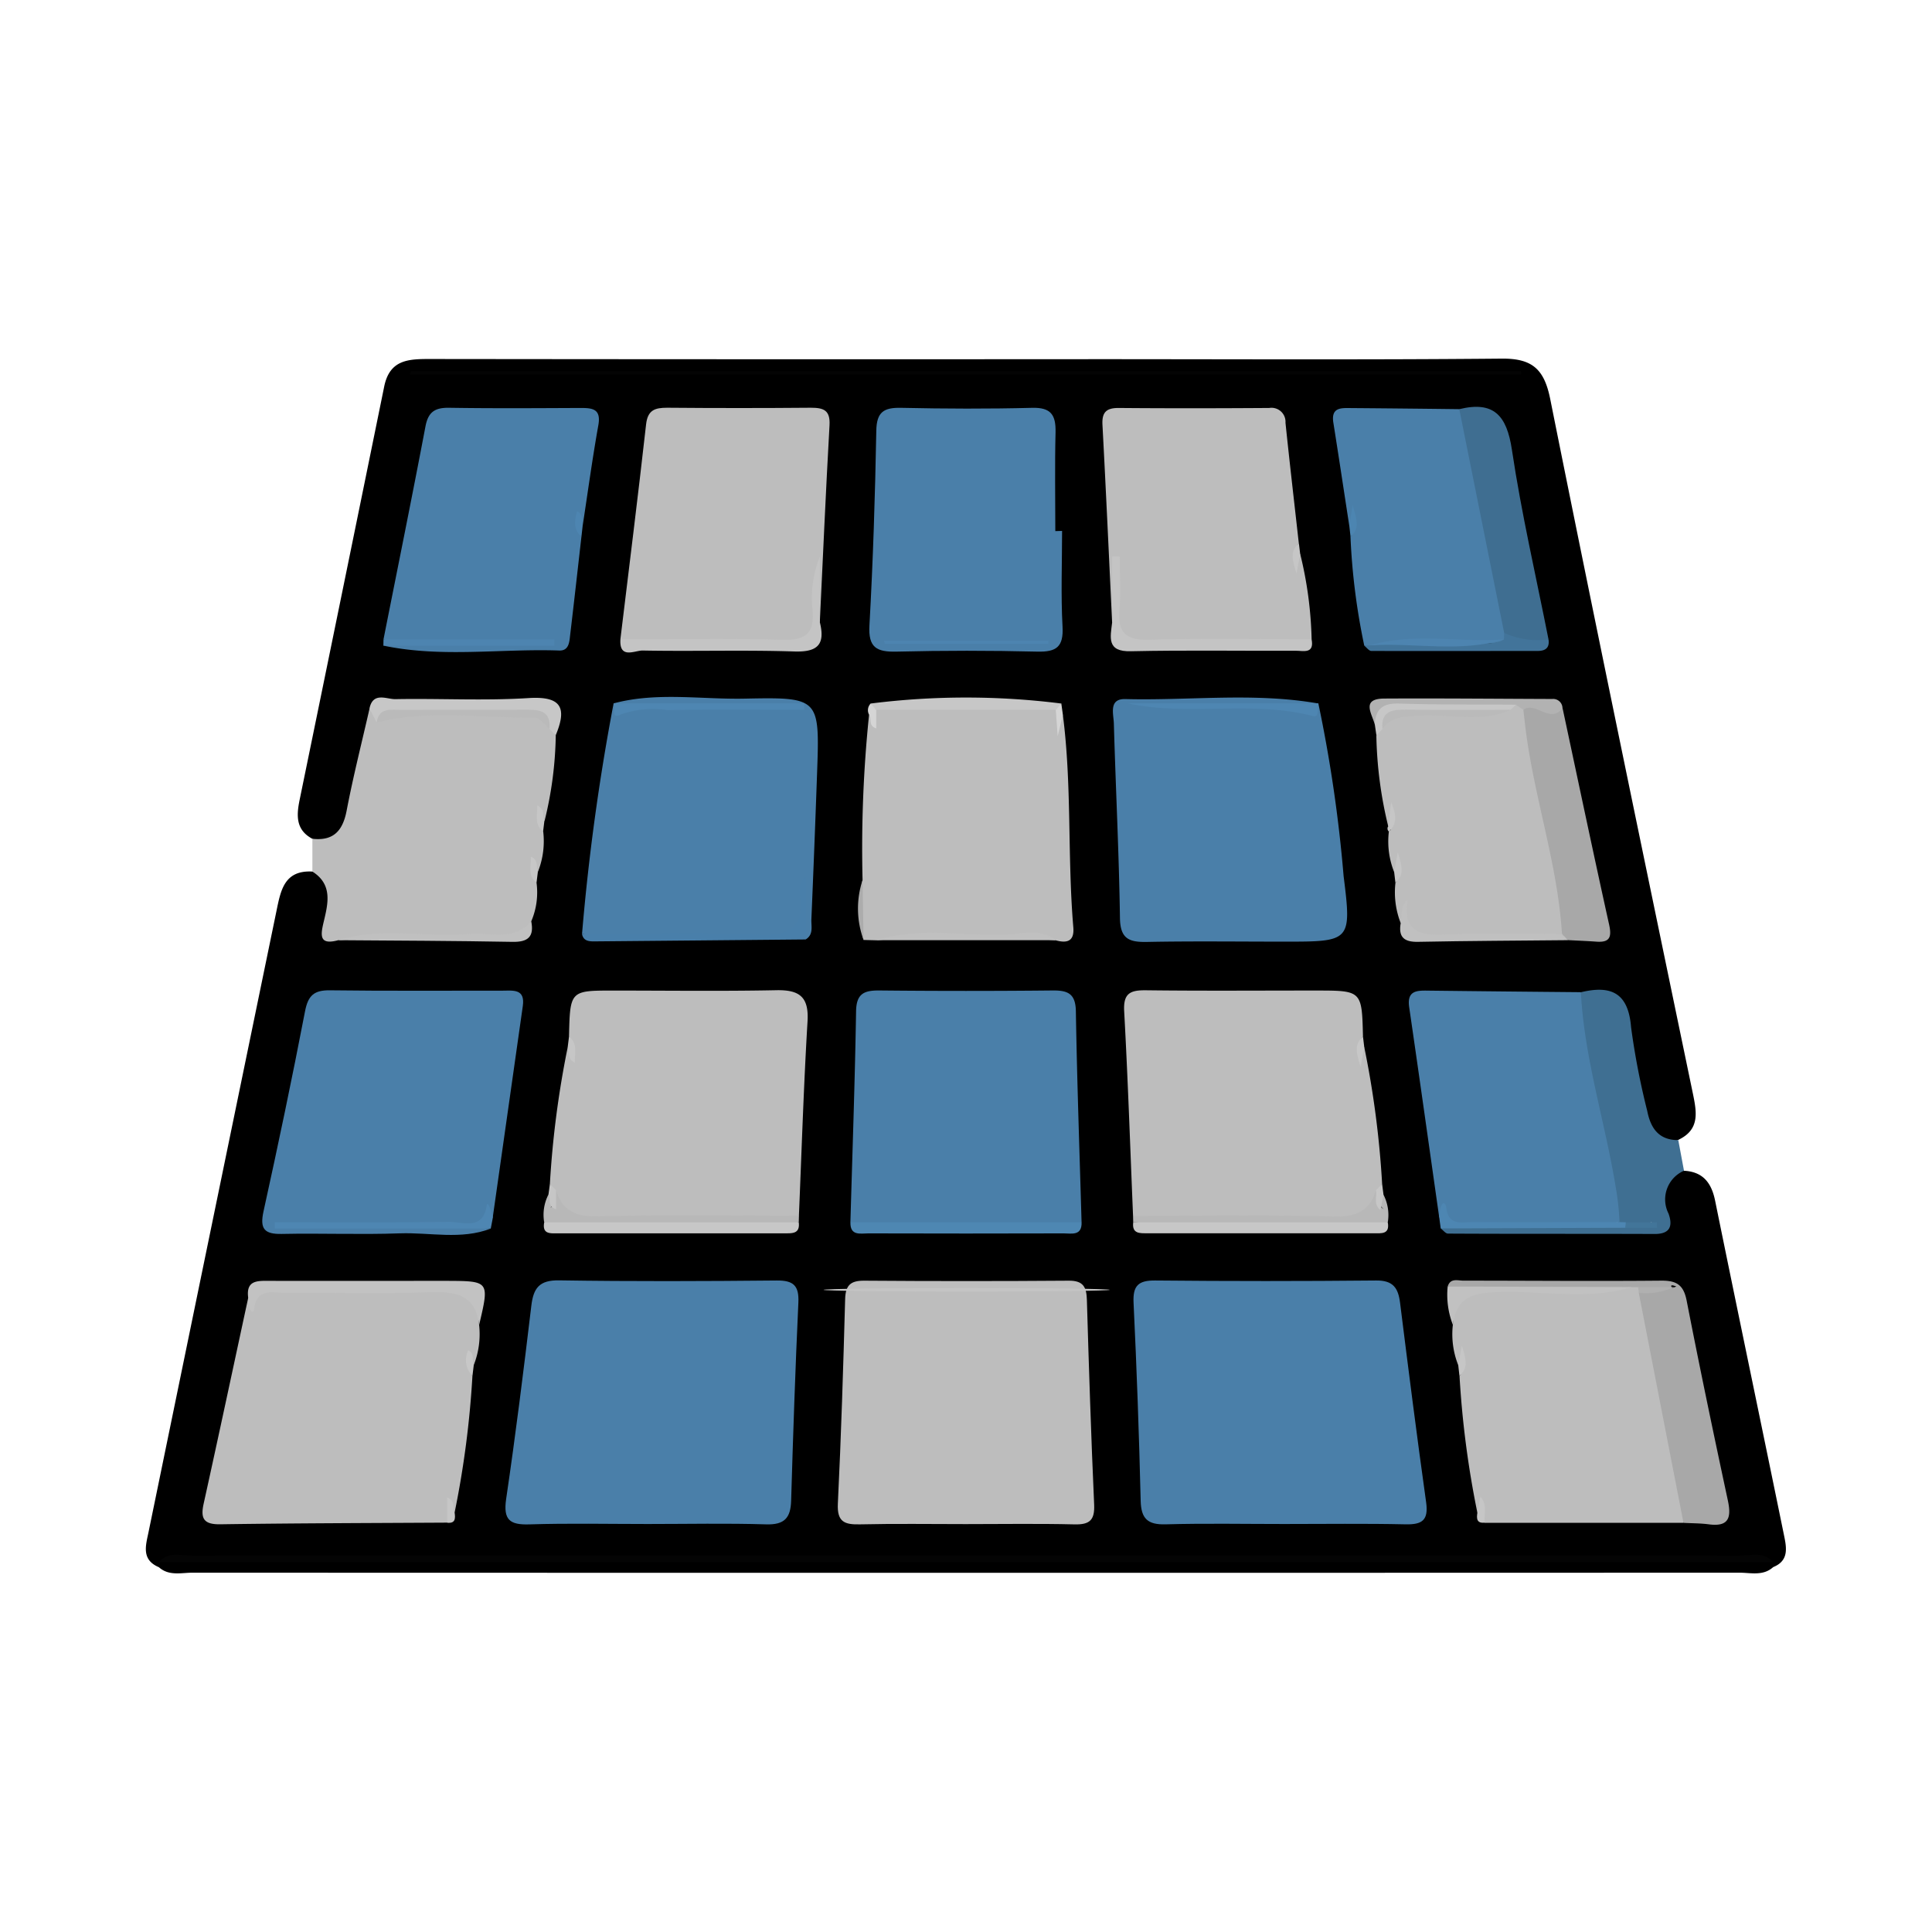 <svg xmlns="http://www.w3.org/2000/svg" width="81.396" height="81.396" viewBox="0 0 81.396 81.396">
  <g id="Grupo_845188" data-name="Grupo 845188" transform="translate(-240 -1286.742)">
    <rect id="Rectángulo_38178" data-name="Rectángulo 38178" width="81.396" height="81.396" transform="translate(240 1286.742)" fill="none"/>
    <g id="Grupo_845193" data-name="Grupo 845193" transform="translate(631.591 2231.944)">
      <path id="Trazado_572865" data-name="Trazado 572865" d="M-384.9-879.176c-.749-.318-.547-.924-.432-1.484q2.691-13.083,5.389-26.164c.178-.863.328-1.723,1.51-1.659.876.189.846.895.873,1.554.018.438-.089.929.587.959,1.956.016,3.908,0,5.86,0,.527,0,1.082.078,1.466-.418a3.028,3.028,0,0,0,.318-1.565,3.593,3.593,0,0,1,.1-.613,5.491,5.491,0,0,0,.18-1.636,3.334,3.334,0,0,1,.1-.634c.194-1.141.342-2.286.424-3.439.039-.5.37-1.159-.559-1.17-2.021-.025-4.042-.056-6.062.02a.7.7,0,0,0-.544.355c-.471,1.339-.51,2.779-.967,4.115-.279.814-.62,1.654-1.779,1.089-.7-.376-.665-.985-.532-1.636q1.787-8.7,3.562-17.408c.231-1.146,1.026-1.168,1.933-1.167q14.016.017,28.031.007c5.705,0,11.41.03,17.115-.023,1.285-.012,1.793.437,2.047,1.7,1.959,9.767,3.987,19.519,6.013,29.273.167.806.285,1.519-.624,1.945-1.055.455-1.375-.3-1.6-1.046a21.363,21.363,0,0,1-.739-3.261c-.155-1.121-.637-1.722-1.831-1.556-1.74.049-3.481,0-5.221.026-1.4.022-1.465.082-1.329,1.449.242,2.44.661,4.859.912,7.3a1.848,1.848,0,0,0,.32.54,65.48,65.48,0,0,0,8.044.155c.589.013.562-.423.573-.848.019-.742.089-1.475,1.115-1.462.8.041,1.161.505,1.315,1.263.957,4.7,1.94,9.388,2.9,14.083.108.524.224,1.087-.463,1.356a1.32,1.32,0,0,0-.5-.1q-33.5-.019-67,0A1.335,1.335,0,0,0-384.9-879.176Z"/>
      <path id="Trazado_572866" data-name="Trazado 572866" d="M-350.042-868.349a3.088,3.088,0,0,1-.223,1.63c-.188.648-.687.658-1.246.673a66.089,66.089,0,0,0-6.884.12c-.818.223-.746-.217-.613-.776.183-.77.385-1.57-.477-2.116l0-1.381c.89.1,1.282-.338,1.444-1.19.276-1.445.64-2.874.967-4.31a1.879,1.879,0,0,0,.771.03c1.788-.14,3.576-.056,5.364-.063a1.49,1.49,0,0,1,1.428.555,3.63,3.63,0,0,0,.28.621,15.974,15.974,0,0,1-.473,3.611.278.278,0,0,1-.17-.274.857.857,0,0,0,.114.713,3.5,3.5,0,0,1-.223,1.7.293.293,0,0,1-.165-.252A.923.923,0,0,0-350.042-868.349Z" transform="translate(-18.945 -39.665)" fill="#bdbdbd"/>
      <path id="Trazado_572867" data-name="Trazado 572867" d="M-383.422-742.61c0-.073.007-.147.012-.22a2.731,2.731,0,0,1,1.452-.133q32.541-.011,65.082,0a2.725,2.725,0,0,1,1.452.133q.008.109.012.219c-.423.381-.942.233-1.421.233q-32.584.011-65.168,0C-382.479-742.378-383-742.229-383.422-742.61Z" transform="translate(-1.476 -136.566)"/>
      <path id="Trazado_572868" data-name="Trazado 572868" d="M-173.215-824.019a1.319,1.319,0,0,0-.651,1.806c.184.511.079.862-.585.859-2.9-.012-5.805,0-8.708-.016-.1,0-.2-.14-.3-.214a.955.955,0,0,1,.586-.306,37.464,37.464,0,0,1,6.832.114,8.311,8.311,0,0,0,1.352.084c.23-.012.125-.183.077-.146-.334.256-.74.079-1.119.112a.539.539,0,0,1-.368-.213c-.814-2.737-1.2-5.563-1.764-8.351a1.353,1.353,0,0,1,.308-1.249c1.253-.3,1.995.008,2.111,1.475a31.48,31.48,0,0,0,.68,3.522c.143.728.483,1.236,1.309,1.233Z" transform="translate(-147.429 -71.86)" fill="#3f6f92"/>
      <path id="Trazado_572869" data-name="Trazado 572869" d="M-225.036-776.034c-1.663,0-3.328-.032-4.99.014-.754.021-1.031-.237-1.05-.989q-.1-4.178-.3-8.355c-.033-.714.206-.936.913-.929q4.653.045,9.306,0c.717-.008.931.315,1.009.938.352,2.808.707,5.615,1.1,8.418.1.744-.168.932-.865.917C-221.618-776.058-223.327-776.034-225.036-776.034Z" transform="translate(-112.458 -104.961)" fill="#4a7fa9"/>
      <path id="Trazado_572870" data-name="Trazado 572870" d="M-323.367-776.047c-1.663,0-3.327-.036-4.988.016-.827.026-1.1-.192-.977-1.063.4-2.709.738-5.428,1.062-8.147.089-.749.338-1.084,1.17-1.071,3.055.047,6.112.036,9.168.006.707-.007.946.216.913.929-.129,2.783-.223,5.567-.305,8.351-.021.728-.287,1.018-1.053.994C-320.04-776.083-321.7-776.047-323.367-776.047Z" transform="translate(-40.936 -104.948)" fill="#4a7fa9"/>
      <path id="Trazado_572871" data-name="Trazado 572871" d="M-272.13-776.006c-1.482,0-2.965-.023-4.446.011-.648.015-.974-.094-.937-.868.14-2.871.228-5.744.307-8.618.016-.574.212-.784.8-.78q4.311.032,8.623,0c.621-.005.746.279.762.814.085,2.873.177,5.746.306,8.618.03.661-.193.851-.831.835C-269.075-776.031-270.6-776.006-272.13-776.006Z" transform="translate(-78.779 -104.985)" fill="#bdbdbd"/>
      <path id="Trazado_572872" data-name="Trazado 572872" d="M-364.957-783.788a3.55,3.55,0,0,1-.226,1.7.294.294,0,0,1-.165-.252.925.925,0,0,0,.11.705,40.261,40.261,0,0,1-.751,5.76.433.433,0,0,1,0-.709c-.387.324-.01.819-.316,1.132-3.184.019-6.369.023-9.552.07-.692.01-.846-.231-.706-.864.637-2.885,1.252-5.775,1.875-8.662a1.991,1.991,0,0,1,1.56-.512c2.113.026,4.226.007,6.339.011C-365.091-785.4-365.091-785.4-364.957-783.788Z" transform="translate(-6.449 -105.601)" fill="#bdbdbd"/>
      <path id="Trazado_572873" data-name="Trazado 572873" d="M-232.479-822.06c-.12-2.874-.216-5.749-.374-8.621-.042-.766.265-.89.927-.882,2.383.029,4.766.01,7.15.011,1.938,0,1.938,0,1.984,1.938a.456.456,0,0,0-.123.346c0,.1-.045.2.025.289a.212.212,0,0,1,.153-.185,40.118,40.118,0,0,1,.752,5.758,1.436,1.436,0,0,0-.227.692.987.987,0,0,1-1.06.994q-4.244.114-8.489,0A1.111,1.111,0,0,1-232.479-822.06Z" transform="translate(-111.376 -71.918)" fill="#bdbdbd"/>
      <path id="Trazado_572874" data-name="Trazado 572874" d="M-322.425-823.418a40.523,40.523,0,0,1,.751-5.76.287.287,0,0,1,.167.261.894.894,0,0,0-.113-.708c.045-1.937.045-1.938,1.872-1.938,2.288,0,4.576.031,6.863-.015.973-.019,1.377.277,1.315,1.311-.164,2.729-.248,5.463-.364,8.2a1.65,1.65,0,0,1-1.254.378c-2.516.01-5.033.02-7.549-.006-.708-.008-1.377-.113-1.464-1.026A1.429,1.429,0,0,0-322.425-823.418Z" transform="translate(-45.999 -71.906)" fill="#bdbdbd"/>
      <path id="Trazado_572875" data-name="Trazado 572875" d="M-357.665-821.511c-1.251.481-2.549.157-3.823.2-1.659.06-3.321-.01-4.982.025-.739.015-.93-.217-.769-.951.617-2.8,1.207-5.611,1.749-8.429.128-.666.38-.893,1.049-.884,2.424.032,4.848.011,7.272.015.438,0,.96-.092.854.647q-.636,4.453-1.266,8.907c-.319.074-.523.354-.916.349-2.4-.029-4.8-.023-6.64-.014C-363.027-821.511-360.337-821.822-357.665-821.511Z" transform="translate(-13.25 -71.93)" fill="#4a7fa9"/>
      <path id="Trazado_572876" data-name="Trazado 572876" d="M-275.545-821.77c.085-2.963.19-5.926.239-8.89.012-.749.344-.881.989-.875q3.641.037,7.282,0c.646-.007.976.126.989.875.049,2.964.155,5.927.24,8.89a1.17,1.17,0,0,1-.741.258q-4.129.032-8.258,0A1.17,1.17,0,0,1-275.545-821.77Z" transform="translate(-80.218 -71.938)" fill="#4a7fa9"/>
      <path id="Trazado_572877" data-name="Trazado 572877" d="M-225.943-877a59.345,59.345,0,0,1,1.064,7.278c.347,2.753.292,2.76-2.488,2.76-1.929,0-3.859-.026-5.787.012-.751.015-1.135-.118-1.148-1.006-.04-2.735-.179-5.469-.257-8.2-.012-.4-.227-1.044.484-1.026,2.711.07,5.433-.288,8.133.187a47.929,47.929,0,0,1-5.838.091A45.948,45.948,0,0,0-225.943-877Z" transform="translate(-110.105 -38.568)" fill="#4a7fa9"/>
      <path id="Trazado_572878" data-name="Trazado 572878" d="M-317.411-867.336a93.826,93.826,0,0,1,1.331-9.719,41.056,41.056,0,0,0,5.446.138c.508.023,1.019,0,1.528.01-2.324-.113-4.655.161-6.975-.146,1.834-.489,3.7-.158,5.552-.2,3.128-.064,3.133-.018,3.021,3.137q-.109,3.08-.24,6.158c-.013.293.1.638-.234.848-.29-.5-.027-1.04-.123-1.4-.032,1.3-.033,1.324-1.538,1.292C-312.232-867.267-314.826-867.04-317.411-867.336Z" transform="translate(-49.659 -38.516)" fill="#4a7fa9"/>
      <path id="Trazado_572879" data-name="Trazado 572879" d="M-273.961-868.886a54.714,54.714,0,0,1,.274-6.965c.07.011.156.2.175.076a.564.564,0,0,1,.483-.528c2.279-.046,4.555-.042,6.827,0,.222.049.448.128.47.39s.089.2.21.068c.385,2.97.188,5.969.44,8.945.051.6-.265.682-.746.55a44.6,44.6,0,0,0-7.553,0l-.539-.014A5.89,5.89,0,0,1-273.961-868.886Z" transform="translate(-81.29 -39.237)" fill="#bdbdbd"/>
      <path id="Trazado_572880" data-name="Trazado 572880" d="M-180.562-776.067a40.4,40.4,0,0,1-.752-5.761.462.462,0,0,0,.12-.345c0-.1.047-.2-.024-.293a.211.211,0,0,1-.15.185,3.54,3.54,0,0,1-.227-1.7c.142-1.611.142-1.606,1.818-1.62,1.835-.015,3.67.041,5.5-.031a1.21,1.21,0,0,1,.472-.044.869.869,0,0,1,.3.353c.687,2.821,1.175,5.685,1.751,8.531a1.246,1.246,0,0,1-.132,1.152l-8.364,0c-.284-.317.027-.794-.271-1.106A.435.435,0,0,1-180.562-776.067Z" transform="translate(-148.787 -105.405)" fill="#bdbdbd"/>
      <path id="Trazado_572881" data-name="Trazado 572881" d="M-264.473-917.257c0,1.345-.054,2.692.019,4.033.047.857-.26,1.072-1.067,1.052q-2.96-.072-5.923,0c-.84.02-1.2-.165-1.145-1.108.153-2.732.239-5.468.289-8.2.014-.794.321-.979,1.047-.963,1.839.04,3.68.047,5.519,0,.793-.021,1,.3.986,1.023-.035,1.389-.01,2.781-.01,4.171Z" transform="translate(-82.372 -5.577)" fill="#4a7fa9"/>
      <path id="Trazado_572882" data-name="Trazado 572882" d="M-311.427-912.672c.365-3.019.744-6.036,1.083-9.058.069-.61.378-.7.894-.7q3.022.026,6.044,0c.539,0,.826.1.79.738-.156,2.767-.276,5.536-.409,8.3-.38-.549-.054-1.2-.187-1.673-.044-.064,0-.026,0,.01-.075,2.961.465,2.618-2.64,2.643q-2.083.017-4.166,0C-310.5-912.413-311.008-912.3-311.427-912.672Z" transform="translate(-54.027 -5.594)" fill="#bdbdbd"/>
      <path id="Trazado_572883" data-name="Trazado 572883" d="M-227.9-916.267a16.475,16.475,0,0,1,.481,3.6c-.782.506-1.654.229-2.482.255-1.472.047-2.949-.025-4.421.026-.959.033-1.44-.256-1.322-1.29a7.375,7.375,0,0,0,0-1.3c-.155.417.225,1.063-.18,1.6-.133-2.779-.259-5.557-.407-8.335-.028-.532.17-.71.689-.706,2.112.018,4.224.014,6.336,0a.591.591,0,0,1,.686.623c.176,1.7.373,3.388.562,5.082a.458.458,0,0,0-.123.347c0,.1-.045.2.025.288A.212.212,0,0,1-227.9-916.267Z" transform="translate(-108.913 -5.597)" fill="#bdbdbd"/>
      <path id="Trazado_572884" data-name="Trazado 572884" d="M-348.395-912.673c.593-2.991,1.2-5.979,1.769-8.975.117-.616.409-.79,1-.781,1.842.029,3.684.016,5.526.008.507,0,.881.032.756.73-.252,1.408-.444,2.827-.661,4.242a.3.3,0,0,1-.165-.249.907.907,0,0,0,.114.7c-.156,1.372-.309,2.744-.472,4.115-.036.3-.04.7-.471.681-2.467-.085-4.947.31-7.4-.206,2.452-.3,4.908-.042,6.985-.123-1.59-.045-3.559.009-5.528-.021A2.967,2.967,0,0,1-348.395-912.673Z" transform="translate(-27.039 -5.593)" fill="#4a7fa9"/>
      <path id="Trazado_572885" data-name="Trazado 572885" d="M-181.191-831.44c.149,2.806,1.027,5.484,1.473,8.239a10.9,10.9,0,0,1,.156,1.451c-2.31.291-4.63.066-6.944.13-.3.008-.359-.374-.652-.33-.421-2.954-.835-5.91-1.266-8.863-.1-.7.329-.7.805-.692Q-184.405-831.468-181.191-831.44Z" transform="translate(-143.798 -71.961)" fill="#4a7fa9"/>
      <path id="Trazado_572886" data-name="Trazado 572886" d="M-192.481-867.283a3.554,3.554,0,0,1-.221-1.7.461.461,0,0,0,.121-.346c0-.1.046-.2-.025-.29a.212.212,0,0,1-.152.185,3.5,3.5,0,0,1-.222-1.706c.051-.173.034.066.085-.106a2.4,2.4,0,0,0,.054-.527c-.037.145-.01.315-.166.412a17.345,17.345,0,0,1-.5-3.83,2.924,2.924,0,0,0,.276-.6c.361-.59.957-.557,1.532-.579,1.193-.046,2.39.078,3.581-.086a5.367,5.367,0,0,1,.649-.167.716.716,0,0,1,.456.475c.623,2.551.987,5.156,1.58,7.715a1.761,1.761,0,0,1-.224,1.653c-1.948.2-3.9.032-5.855.088-.444.013-.794-.066-.8-.613,0-.025-.061-.074-.07-.068A.5.5,0,0,0-192.481-867.283Z" transform="translate(-140.098 -39.029)" fill="#bdbdbd"/>
      <path id="Trazado_572887" data-name="Trazado 572887" d="M-199.579-917.418c-.224-1.453-.442-2.907-.673-4.358-.1-.649.334-.613.744-.61q2.28.018,4.561.046a1.066,1.066,0,0,1,.614.831c.483,2.7,1.129,5.367,1.557,8.076a1.353,1.353,0,0,1-.051.534.829.829,0,0,1-.266.382,50.824,50.824,0,0,1-5.4.165.665.665,0,0,1-.457-.029,27.924,27.924,0,0,1-.58-4.585.451.451,0,0,0,.123-.343c0-.1.048-.2-.025-.295A.211.211,0,0,1-199.579-917.418Z" transform="translate(-135.165 -5.624)" fill="#4a7fa9"/>
      <path id="Trazado_572888" data-name="Trazado 572888" d="M-174.358-786.053c-.09,0-.179,0-.269,0a54.412,54.412,0,0,1-7.752-.023c.111-.372.426-.25.664-.25,2.776,0,5.553.026,8.329,0,.655-.007.947.182,1.076.845.548,2.81,1.134,5.614,1.735,8.414.156.727.04,1.119-.8,1.008-.353-.047-.713-.043-1.069-.062l-1.883-9.689c.428-.292.954-.011,1.584-.27-.014,0-.29-.124-.2.03.029.048-.006.08-.105.08A3.171,3.171,0,0,1-174.358-786.053Z" transform="translate(-148.221 -104.922)" fill="#a8a8a8"/>
      <path id="Trazado_572889" data-name="Trazado 572889" d="M-315.393-743.214h-67.986c.391-.457.922-.269,1.391-.27q32.6-.014,65.2,0C-316.315-743.484-315.784-743.671-315.393-743.214Z" transform="translate(-1.507 -136.181)" fill="#040404"/>
      <path id="Trazado_572890" data-name="Trazado 572890" d="M-168.953-866.6c-.177-2.853-1.114-5.571-1.5-8.386-.048-.351-.085-.7-.126-1.057.528-.593,1.1,0,1.652-.066.65,3.039,1.288,6.08,1.96,9.115.115.521.04.764-.53.724-.4-.029-.8-.044-1.195-.065A.644.644,0,0,1-168.953-866.6Z" transform="translate(-156.832 -39.259)" fill="#a8a8a8"/>
      <path id="Trazado_572891" data-name="Trazado 572891" d="M-178.678-913.052l-1.891-9.426c1.454-.355,2,.264,2.217,1.708.4,2.68,1.016,5.329,1.542,7.99C-177.5-912.414-178.154-912.28-178.678-913.052Z" transform="translate(-149.542 -5.486)" fill="#3f6e91"/>
      <path id="Trazado_572892" data-name="Trazado 572892" d="M-344.234-928.142h46.763v.135h-46.818Z" transform="translate(-30.04 -1.423)" fill="#040404"/>
      <path id="Trazado_572893" data-name="Trazado 572893" d="M-359.8-784.377c-.17-1.326-1.062-1.406-2.156-1.368-2,.068-4,.009-6.006.026-.532,0-1.208-.228-1.322.685-.032.253-.174.027-.2-.063a2.131,2.131,0,0,1-.045-.4c-.112-.783.415-.73.931-.729,2.472.006,4.944,0,7.417,0C-359.366-786.219-359.366-786.219-359.8-784.377Z" transform="translate(-11.603 -105.013)" fill="#c2c2c2"/>
      <path id="Trazado_572894" data-name="Trazado 572894" d="M-220.724-795.991c.092.512-.271.459-.58.459q-4.772,0-9.545,0c-.319,0-.66.029-.6-.462,2.924-.3,5.857-.082,8.785-.112C-222.026-796.111-221.343-796.437-220.724-795.991Z" transform="translate(-112.399 -97.712)" fill="#c7c7c7"/>
      <path id="Trazado_572895" data-name="Trazado 572895" d="M-312.627-795.98c.059.491-.282.462-.6.462q-4.772,0-9.545,0c-.308,0-.671.053-.58-.459.526-.439,1.121-.111,1.674-.119,2.581-.037,5.163-.023,7.744-.011A2.394,2.394,0,0,1-312.627-795.98Z" transform="translate(-45.312 -97.724)" fill="#c7c7c7"/>
      <path id="Trazado_572896" data-name="Trazado 572896" d="M-311.434-895.731c2.294,0,4.588-.04,6.881.018.959.024,1.291-.311,1.215-1.242a4.684,4.684,0,0,1,.308-2.263v2.773c.226.916-.078,1.257-1.067,1.225-2.133-.069-4.269,0-6.4-.04C-310.826-895.265-311.485-894.882-311.434-895.731Z" transform="translate(-54.019 -22.535)" fill="#c4c4c4"/>
      <path id="Trazado_572897" data-name="Trazado 572897" d="M-234.87-896.447v-2.774l.32,0c0,.754.049,1.512-.012,2.261-.076.932.258,1.266,1.215,1.241,2.292-.058,4.587-.018,6.88-.018.123.632-.352.483-.665.484-2.313.01-4.627-.029-6.939.021C-235.117-895.2-234.941-895.823-234.87-896.447Z" transform="translate(-109.866 -22.533)" fill="#c4c4c4"/>
      <path id="Trazado_572898" data-name="Trazado 572898" d="M-275.546-795.378h9.739c.017.589-.428.468-.758.469q-4.112.012-8.224,0C-275.118-794.91-275.563-794.789-275.546-795.378Z" transform="translate(-80.216 -98.33)" fill="#4e87b2"/>
      <path id="Trazado_572899" data-name="Trazado 572899" d="M-350.262-876.175l-.3-.605c.156-.7.719-.376,1.091-.383,1.869-.035,3.744.073,5.606-.045,1.4-.089,1.628.416,1.146,1.571l-.257-.269c-.155-.365-.277-.7-.813-.689-1.946.033-3.892.005-5.839.017A.707.707,0,0,0-350.262-876.175Z" transform="translate(-25.461 -38.584)" fill="#c7c7c7"/>
      <path id="Trazado_572900" data-name="Trazado 572900" d="M-264.587-876.713h-7.565a.531.531,0,0,1-.234-.261,32.083,32.083,0,0,1,8.033,0A.533.533,0,0,1-264.587-876.713Z" transform="translate(-82.523 -38.588)" fill="#c7c7c7"/>
      <path id="Trazado_572901" data-name="Trazado 572901" d="M-312.635-799.015H-323.36a1.864,1.864,0,0,1,.18-1.172.393.393,0,0,1,.162.445c-.016.077-.093.11-.071.105.275-.141-.044-.553.23-.731.27.882.842,1.127,1.767,1.1,2.82-.07,5.643-.026,8.465-.026Z" transform="translate(-45.304 -94.69)" fill="#b8b8b8"/>
      <path id="Trazado_572902" data-name="Trazado 572902" d="M-220.725-799.014H-231.45l-.007-.273c2.822,0,5.645-.044,8.465.026.924.023,1.5-.222,1.767-1.1.275.181-.046.595.327.785-.305-.237-.193-.421-.007-.6A1.872,1.872,0,0,1-220.725-799.014Z" transform="translate(-112.398 -94.69)" fill="#b8b8b8"/>
      <path id="Trazado_572903" data-name="Trazado 572903" d="M-317.411-846.854c2.474,0,4.952-.09,7.419.034,1.449.073,1.972-.4,1.747-1.8a.7.7,0,0,1,.263-.644v2.64q-4.464.041-8.929.081C-317.136-846.542-317.357-846.569-317.411-846.854Z" transform="translate(-49.659 -58.998)" fill="#497faa"/>
      <path id="Trazado_572904" data-name="Trazado 572904" d="M-186.424-876.693c-.524.677-1.115-.3-1.652.066l-.309-.213a15.743,15.743,0,0,1-4.281.2,1.958,1.958,0,0,0-1.665.64c-.118-.465-.6-1.1.412-1.1,2.356-.013,4.711.01,7.067.018A.392.392,0,0,1-186.424-876.693Z" transform="translate(-139.339 -38.672)" fill="#b2b2b2"/>
      <path id="Trazado_572905" data-name="Trazado 572905" d="M-356.255-797.18h-9.1v-.266c2.449,0,4.9.021,7.345-.016.582-.009,1.426.386,1.587-.7.017-.114.094-.1.258.51Q-356.212-797.414-356.255-797.18Z" transform="translate(-14.66 -96.261)" fill="#4e86b2"/>
      <path id="Trazado_572906" data-name="Trazado 572906" d="M-182.436-785.351l7.752.023c-1.775.544-3.593.174-5.388.207-1.091.02-1.972.069-2.146,1.381A3.5,3.5,0,0,1-182.436-785.351Z" transform="translate(-148.164 -105.649)" fill="#c1c1c1"/>
      <path id="Trazado_572907" data-name="Trazado 572907" d="M-189.488-887.312a3.4,3.4,0,0,0,1.868.272c.054.351-.123.488-.45.489-2.338,0-4.676.007-7.014,0-.1,0-.2-.146-.3-.223l.239-.012a35.185,35.185,0,0,1,4.222-.117c.476-.026.972.132,1.427-.133Z" transform="translate(-138.732 -31.226)" fill="#42749a"/>
      <path id="Trazado_572908" data-name="Trazado 572908" d="M-183.694-797.744a2.5,2.5,0,0,1,.053-.4c.091-.306.214-.233.246.014.1.759.679.578,1.134.581,2.054.013,4.108,0,6.162,0l.258.008c.1.064.127.119.086.167a.153.153,0,0,1-.113.065l-7.764.027Q-183.663-797.511-183.694-797.744Z" transform="translate(-147.261 -96.166)" fill="#4d86b2"/>
      <path id="Trazado_572909" data-name="Trazado 572909" d="M-182.975-844.253l.258.264c-2.108.021-4.216.028-6.323.07-.595.012-.832-.207-.729-.79.089-.287-.073-.628.29-.986-.209,1.378.528,1.509,1.562,1.464C-186.273-844.3-184.623-844.252-182.975-844.253Z" transform="translate(-142.81 -61.603)" fill="silver"/>
      <path id="Trazado_572910" data-name="Trazado 572910" d="M-355.438-841.517c1.815-.57,3.679-.106,5.513-.266.89-.078,1.882.325,2.618-.527.125.637-.127.875-.781.863C-350.538-841.491-352.988-841.5-355.438-841.517Z" transform="translate(-21.902 -64.074)" fill="silver"/>
      <path id="Trazado_572911" data-name="Trazado 572911" d="M-271.5-840.244c1.812-.568,3.67-.157,5.505-.239.674-.03,1.418-.268,2.047.239Z" transform="translate(-83.172 -65.348)" fill="silver"/>
      <path id="Trazado_572912" data-name="Trazado 572912" d="M-348.395-886.306h7.2l0,.268H-348.4Q-348.4-886.172-348.395-886.306Z" transform="translate(-27.039 -31.96)" fill="#4d84b0"/>
      <path id="Trazado_572913" data-name="Trazado 572913" d="M-193.741-875.406c.026-.657.342-.906,1.019-.884,1.641.052,3.285.036,4.927.048l-.231.216a24.349,24.349,0,0,1-4.193.119c-.554.016-1.06,0-1.2.688l-.256.268Z" transform="translate(-139.928 -39.271)" fill="#c7c7c7"/>
      <path id="Trazado_572914" data-name="Trazado 572914" d="M-274.192-848.75q.021,1.259.042,2.518A3.824,3.824,0,0,1-274.192-848.75Z" transform="translate(-81.059 -59.373)" fill="#acacac"/>
      <path id="Trazado_572915" data-name="Trazado 572915" d="M-206.238-900.841l-.154.822c-.191-.585-.275-.947.1-1.271Z" transform="translate(-130.576 -21.023)" fill="#c6c6c6"/>
      <path id="Trazado_572916" data-name="Trazado 572916" d="M-190.728-852.233l.153-.82c.191.584.273.946-.1,1.27Z" transform="translate(-142.127 -56.232)" fill="#c6c6c6"/>
      <path id="Trazado_572917" data-name="Trazado 572917" d="M-325.21-851.317c-.373-.292-.231-.671-.237-1.1.356.173.193.461.293.646Z" transform="translate(-43.777 -56.697)" fill="#c7c7c7"/>
      <path id="Trazado_572918" data-name="Trazado 572918" d="M-191.734-859.89l.12-1.013c.237.556.251.918-.094,1.234A.161.161,0,0,1-191.734-859.89Z" transform="translate(-141.369 -50.502)" fill="#c6c6c6"/>
      <path id="Trazado_572919" data-name="Trazado 572919" d="M-324.2-859.316c-.381-.292-.238-.672-.247-1.1.363.182.2.476.3.664Z" transform="translate(-44.51 -50.855)" fill="#c6c6c6"/>
      <path id="Trazado_572920" data-name="Trazado 572920" d="M-319.59-824.347c.375.292.233.671.244,1.1-.362-.177-.2-.468-.3-.654Z" transform="translate(-48.028 -77.185)" fill="#c6c6c6"/>
      <path id="Trazado_572921" data-name="Trazado 572921" d="M-196.245-823.895l-.154.821c-.19-.585-.274-.947.1-1.271Z" transform="translate(-137.869 -77.188)" fill="#c7c7c7"/>
      <path id="Trazado_572922" data-name="Trazado 572922" d="M-243.51-876.03l.234-.26.066.475-.22.9C-243.471-875.49-243.491-875.76-243.51-876.03Z" transform="translate(-103.601 -39.271)" fill="#d5d5d5"/>
      <path id="Trazado_572923" data-name="Trazado 572923" d="M-272.693-876.293l.234.261v.788c-.356-.119-.172-.419-.3-.575A.4.4,0,0,1-272.693-876.293Z" transform="translate(-82.216 -39.269)" fill="#d5d5d5"/>
      <path id="Trazado_572924" data-name="Trazado 572924" d="M-193.258-800.909l-.129.653c-.315-.257-.133-.571-.19-.836l.261-.269Q-193.287-801.135-193.258-800.909Z" transform="translate(-140.046 -93.963)" fill="#c7c7c7"/>
      <path id="Trazado_572925" data-name="Trazado 572925" d="M-322.326-801.094v.8c-.4-.132-.2-.443-.321-.619l.06-.45Z" transform="translate(-45.837 -93.962)" fill="#c6c6c6"/>
      <path id="Trazado_572926" data-name="Trazado 572926" d="M-197.718-906.375l.137-.883c.2.65.291,1.013-.086,1.336Z" transform="translate(-137.025 -16.667)" fill="#4c85b1"/>
      <path id="Trazado_572927" data-name="Trazado 572927" d="M-335.216-774.3a.931.931,0,0,1-.179-1.071c.3.144.135.432.234.618Z" transform="translate(-36.47 -112.938)" fill="#c7c7c7"/>
      <path id="Trazado_572928" data-name="Trazado 572928" d="M-180.73-775.3l.151-.82c.193.587.273.949-.1,1.273Z" transform="translate(-149.425 -112.389)" fill="#c6c6c6"/>
      <path id="Trazado_572929" data-name="Trazado 572929" d="M-338.451-751.393v-1.068c.382.164.211.46.315.645C-338.1-751.568-338.106-751.355-338.451-751.393Z" transform="translate(-34.301 -129.656)" fill="#c6c6c6"/>
      <path id="Trazado_572930" data-name="Trazado 572930" d="M-177.788-751.912l.127-.68c.325.38.127.761.188,1.1C-177.82-751.451-177.828-751.664-177.788-751.912Z" transform="translate(-151.56 -129.561)" fill="#c6c6c6"/>
      <path id="Trazado_572931" data-name="Trazado 572931" d="M-318.227-905.206c-.343-.3-.3-.662-.184-1.071.31.138.14.429.235.617Z" transform="translate(-48.868 -17.383)" fill="#4d85b1"/>
      <path id="Trazado_572932" data-name="Trazado 572932" d="M-349.453-874.791c.1-.657.609-.534,1.035-.536,1.738-.008,3.475.005,5.213-.008.582,0,1.1.014,1.039.813-.206-.166-.414-.479-.618-.476C-345.008-874.97-347.247-875.358-349.453-874.791Z" transform="translate(-26.271 -39.968)" fill="#bababa"/>
      <path id="Trazado_572933" data-name="Trazado 572933" d="M-154.717-795.128a.857.857,0,0,0,.028-.231h1.314l.006.231Z" transform="translate(-168.412 -98.344)" fill="#427599"/>
      <ellipse id="Elipse_7101" data-name="Elipse 7101" cx="6.031" cy="0.075" rx="6.031" ry="0.075" transform="translate(-356.897 -890.936)" fill="#c4c4c4"/>
      <path id="Trazado_572934" data-name="Trazado 572934" d="M-224.237-876.328c-.047.2.043.608-.208.542-2.583-.684-5.223.021-7.817-.54h8.026Z" transform="translate(-111.811 -39.243)" fill="#4e86b2"/>
      <path id="Trazado_572935" data-name="Trazado 572935" d="M-312.487-876.327h8.032l0,.271c-1.921,0-3.842-.023-5.762.013a4.079,4.079,0,0,0-1.966.184c-.444.227-.2-.3-.306-.469Z" transform="translate(-53.253 -39.243)" fill="#4e86b2"/>
      <path id="Trazado_572936" data-name="Trazado 572936" d="M-152.681-785.257h1.515a2.843,2.843,0,0,1-1.488.238A1.435,1.435,0,0,0-152.681-785.257Z" transform="translate(-169.898 -105.718)" fill="#b0b0b0"/>
      <path id="Trazado_572937" data-name="Trazado 572937" d="M-270.306-886.087h6.925v.133h-6.889Z" transform="translate(-84.042 -32.12)" fill="#4d84b0"/>
      <path id="Trazado_572938" data-name="Trazado 572938" d="M-192.574-874.523c-.065-.784.441-.82,1.024-.814,1.457.016,2.914.006,4.371.006-1.258.573-2.584.161-3.875.251C-191.638-875.038-192.193-875.058-192.574-874.523Z" transform="translate(-140.776 -39.967)" fill="#bababa"/>
      <path id="Trazado_572939" data-name="Trazado 572939" d="M-188.847-886.4c-1.861.57-3.768.128-5.649.251C-192.634-886.705-190.728-886.26-188.847-886.4Z" transform="translate(-139.377 -31.864)" fill="#4d84b0"/>
    </g>
  </g>
</svg>

